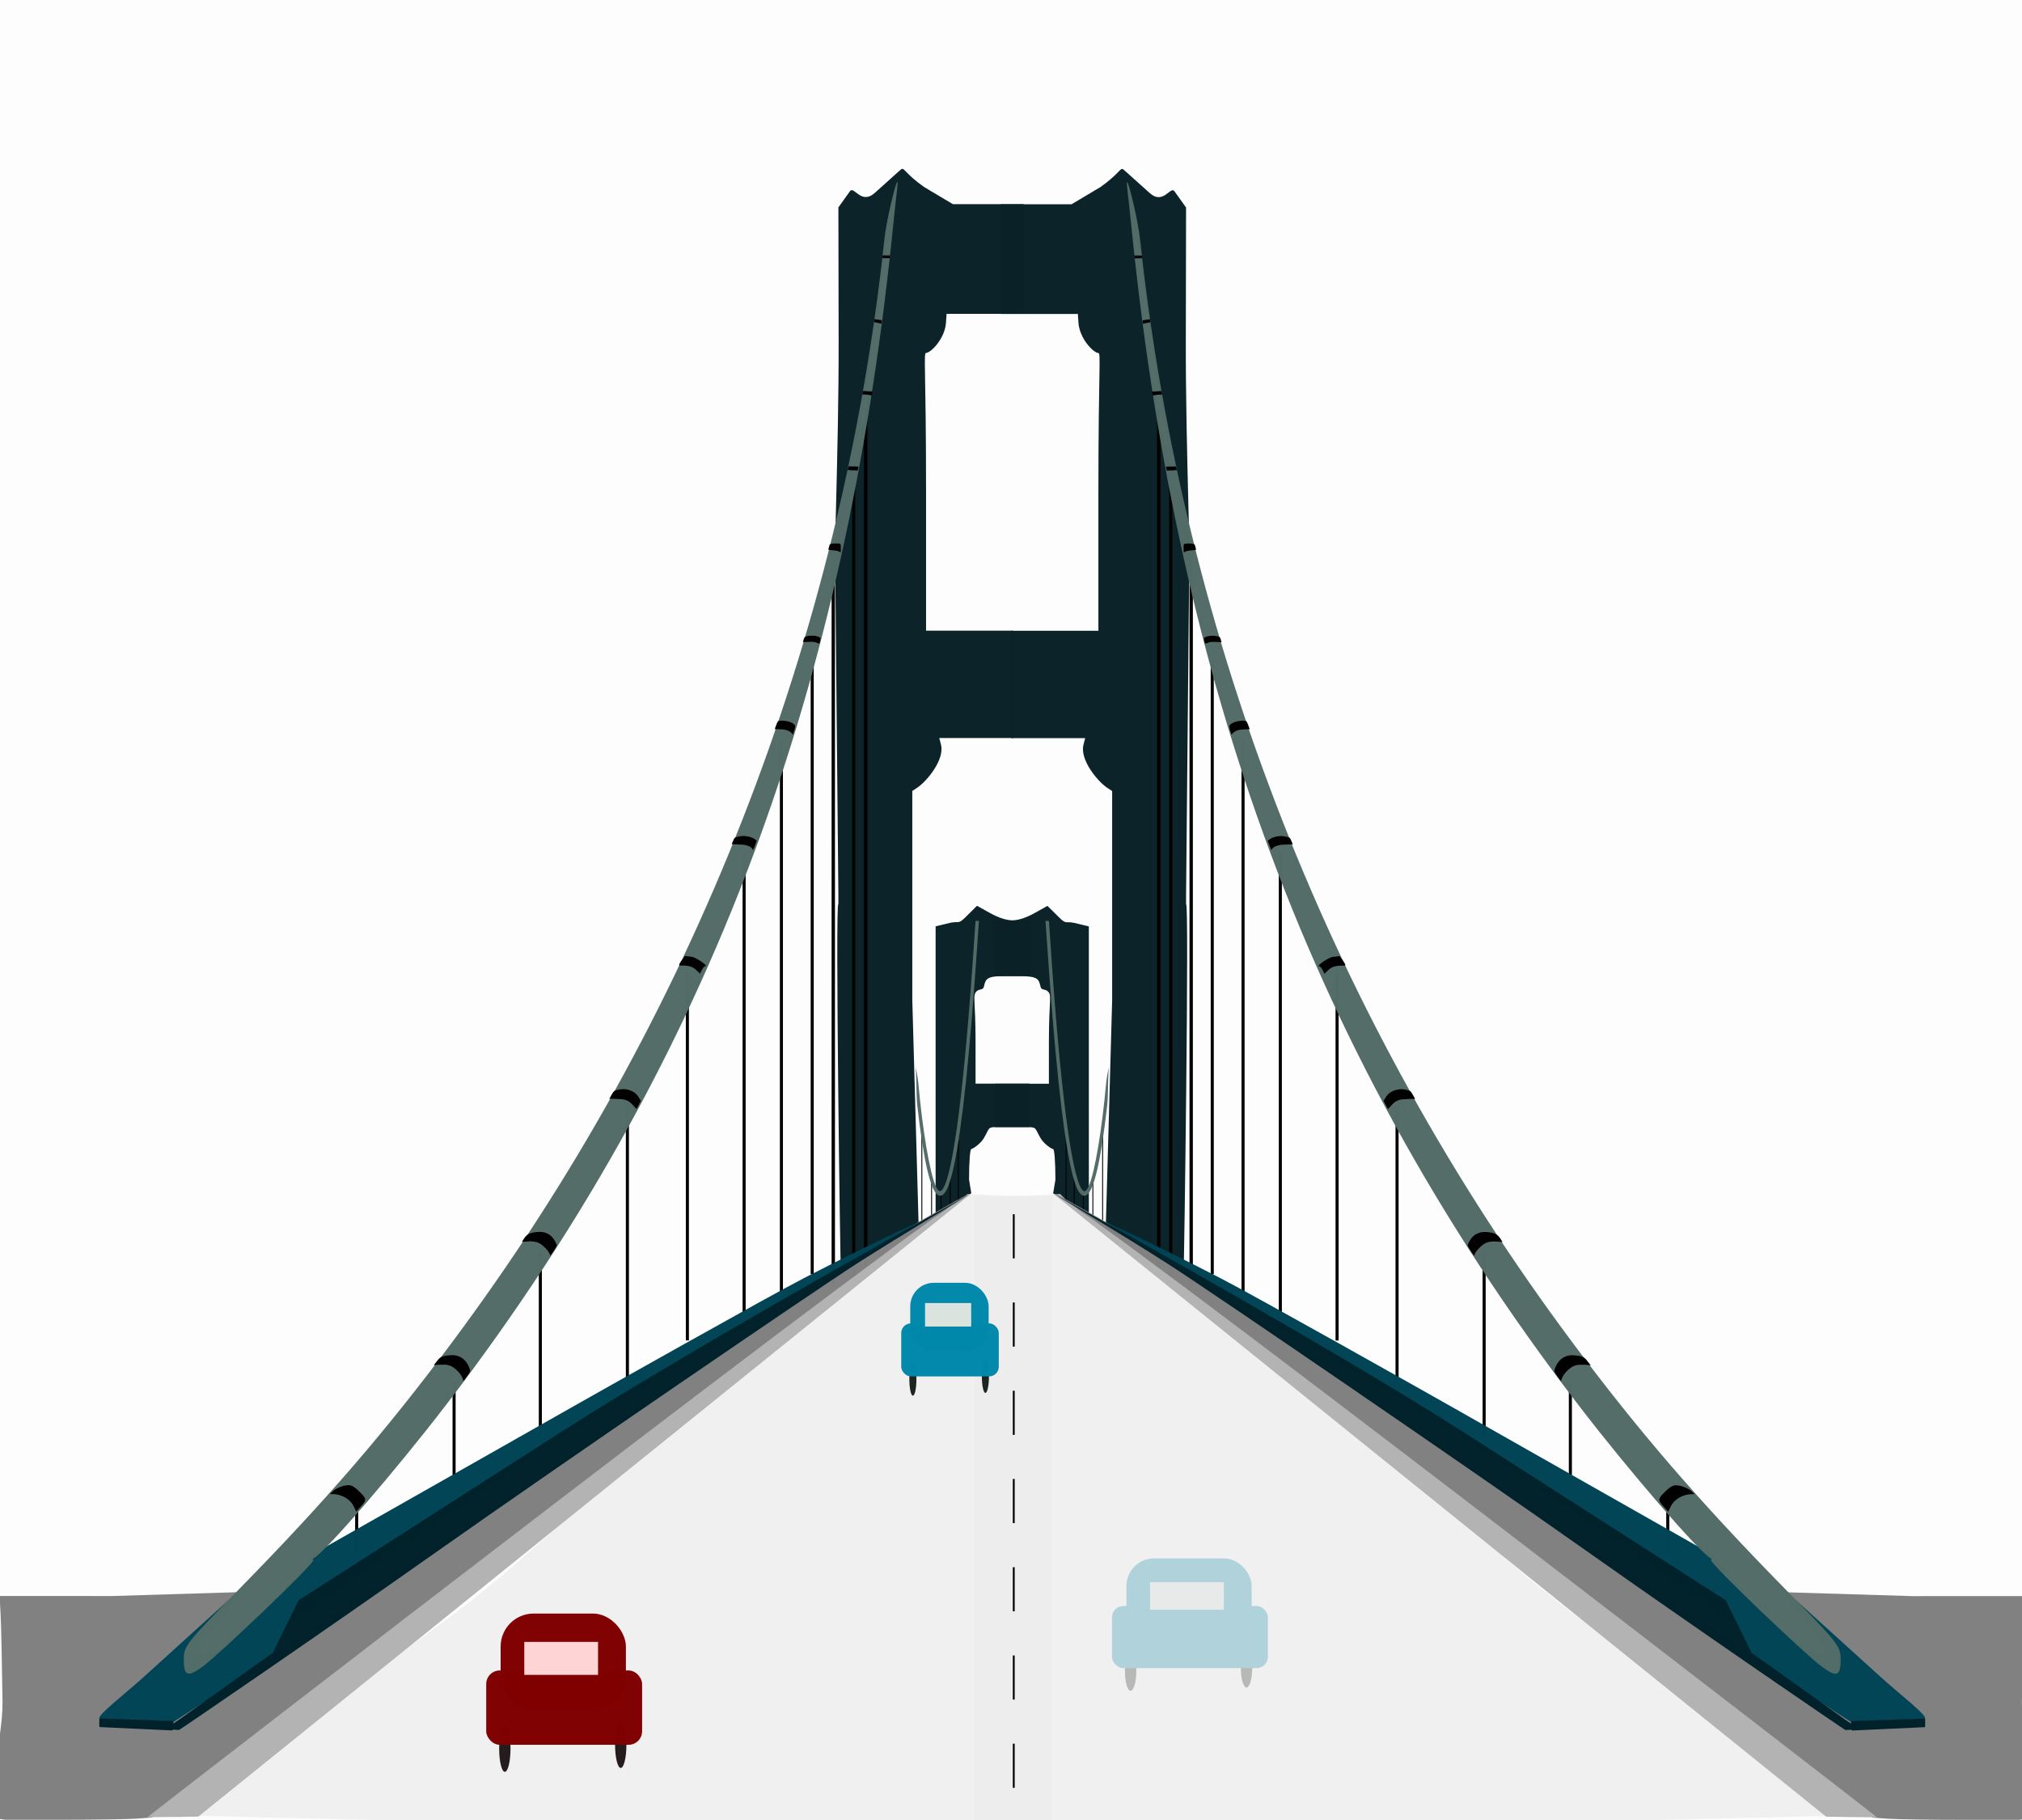 <?xml version="1.0" encoding="UTF-8" standalone="no"?>
<svg
   xmlns:dc="http://purl.org/dc/elements/1.1/"
   xmlns:cc="http://creativecommons.org/ns#"
   xmlns:rdf="http://www.w3.org/1999/02/22-rdf-syntax-ns#"
   xmlns:svg="http://www.w3.org/2000/svg"
   xmlns="http://www.w3.org/2000/svg"
   xmlns:sodipodi="http://sodipodi.sourceforge.net/DTD/sodipodi-0.dtd"
   xmlns:inkscape="http://www.inkscape.org/namespaces/inkscape"
   width="330mm"
   height="297mm"
   viewBox="0 0 330 297"
   version="1.1"
   id="svg5837"
   inkscape:version="1.0.1 (3bc2e813f5, 2020-09-07)"
   sodipodi:docname="tampakdepan.svg"
   inkscape:export-filename="D:\pitut\design jembatan\tampak depann.png"
   inkscape:export-xdpi="96"
   inkscape:export-ydpi="96">
  <rect x="0" y="0" width="330" height="297" fill="#333333" stroke="none"/>
  <defs
     id="defs5831" />
  <sodipodi:namedview
     id="base"
     pagecolor="#ffffff"
     bordercolor="#666666"
     borderopacity="1.0"
     inkscape:pageopacity="0.0"
     inkscape:pageshadow="2"
     inkscape:zoom="0.35355339"
     inkscape:cx="827.9408"
     inkscape:cy="662.24335"
     inkscape:document-units="mm"
     inkscape:current-layer="layer32"
     inkscape:document-rotation="0"
     showgrid="false"
     inkscape:showpageshadow="false"
     units="mm"
     inkscape:window-width="1366"
     inkscape:window-height="705"
     inkscape:window-x="-8"
     inkscape:window-y="-8"
     inkscape:window-maximized="1" />
  <g
     inkscape:groupmode="layer"
     id="layer32"
     inkscape:label="background">
    <rect
       style="fill:#ffffff;fill-opacity:0.992;stroke:#ffffff;stroke-width:0;stroke-miterlimit:4;stroke-dasharray:none;stroke-dashoffset:0"
       id="rect8297"
       width="372.681"
       height="327.779"
       x="-20.954"
       y="-15.715"
       ry="1.852" />
  </g>
  <g
     inkscape:groupmode="layer"
     id="layer23"
     inkscape:label="warna tiang"
     style="display:inline">
    <path
       style="fill:#0b2228;fill-opacity:0.992;stroke:#ffffff;stroke-width:0;stroke-miterlimit:4;stroke-dasharray:none"
       d="m 136.828,145.981 -0.529,-54.878 3.074,-14.91 0.363,-1.762 c 2.853,-13.842 4.073,-19.014 5.281,-32.351 0.326,-3.601 0.693,-7.277 0.817,-8.168 0.222,-1.606 -0.321,12.262 -0.321,12.262 0,0 -0.004,-14.492 -1.524,-1.662 -0.972,8.205 -6.665,45.134 -7.628,49.043 -0.447,1.814 0.544,-19.925 0.51,-37.82 l -0.041,-21.887 1.89,-2.646 c 0.661,-0.925 1.799,2.26 4.022,0.302 1.464,-1.289 3.992,-3.612 4.325,-3.869 0.514,-0.396 0.537,0.609 3.737,2.873 l 4.72,2.811 h 5.246 6.304 v 8.948 8.948 h -6.293 -6.293 l -0.096,1.435 c -0.175,2.611 -2.486,4.926 -3.216,4.926 -0.5,0 -0.038,2.198 -0.038,22.67 v 22.67 h 6.58 7.639 v 8.761 8.761 h -6.296 -5.767 l 0.276,1.061 c 0.635,2.442 -2.275,5.972 -3.852,7.026 l -0.825,0.551 -1e-5,34.103 1.058,37.675 -6.916,2.715 c 0,0 -5.702,3.895 -5.798,3.895 -0.096,0 -0.938,-60.953 -0.409,-59.894 z"
       id="path6661"
       sodipodi:nodetypes="sccssscssscsssscccccccssscccccccssccccscs" />
    <path
       style="fill:#0b2228;fill-opacity:0.992;stroke:#ffffff;stroke-width:0;stroke-miterlimit:4;stroke-dasharray:none"
       d="M 152.698,175.982 V 151.161 l 2.334,-0.562 c 1.36,-0.328 1.308,0.294 2.444,-0.831 l 1.975,-1.956 2.148,1.195 c 1.422,0.791 2.725,1.194 3.857,1.194 l 2.861,-8.5e-4 -0.139,4.538 -0.139,4.538 h -4.164 c -2.966,0 -3.017,0.58 -3.293,1.713 -0.154,0.633 -0.664,0.342 -1.134,0.726 -0.788,0.645 -0.233,1.277 -0.233,8.19 v 6.928 h 2.455 6.345 v 3.543 3.543 H 162.88 c -1.767,0 -1.305,0.098 -2.297,1.789 -0.577,0.984 -1.841,1.789 -2.05,1.789 -0.208,0 -0.379,1.942 -0.379,5.003 l 0.367,2.23 -2.114,1.137 c -0.786,0.003 -2.572,2.419 -3.095,2.542 l -0.615,0.145 z"
       id="path6663"
       sodipodi:nodetypes="ccsscsscccsssscccccssssccscc" />
  </g>
  <g
     inkscape:label="Layer 1"
     inkscape:groupmode="layer"
     id="layer1"
     style="display:none;opacity:0.748">
    <path
       style="fill:none;stroke:#000000;stroke-width:0.265px;stroke-linecap:butt;stroke-linejoin:miter;stroke-opacity:1"
       d="M 147.637,196.521 48.293,253.684"
       id="path6427" />
    <path
       style="fill:none;stroke:#000000;stroke-width:0.265px;stroke-linecap:butt;stroke-linejoin:miter;stroke-opacity:1"
       d="M 13.404,280.787 27.202,267.679"
       id="path6429" />
    <path
       style="fill:none;stroke:#000000;stroke-width:0.265px;stroke-linecap:butt;stroke-linejoin:miter;stroke-opacity:1"
       d="M 142.248,32.678 C 140.316,29.78 141.623,159.867 27.202,267.679"
       id="path6433"
       sodipodi:nodetypes="cc" />
    <path
       style="opacity:0.748;fill:none;stroke:#000000;stroke-width:0.265px;stroke-linecap:butt;stroke-linejoin:miter;stroke-opacity:1"
       d="m 143.706,32.748 c -1.932,-2.898 1.208,131.12 -107.638,234.472 0,0 -11.823,14.061 -8.866,0.46"
       id="path6433-3"
       sodipodi:nodetypes="cc" />
    <path
       style="fill:none;stroke:#000000;stroke-width:0.27px;stroke-linecap:butt;stroke-linejoin:miter;stroke-opacity:1"
       d="m 143.706,32.748 -1.657,-0.064"
       id="path6460" />
    <path
       style="fill:#cccccc;fill-opacity:0.992;stroke:#ffffff;stroke-width:1.069"
       d="m 346.419,1122.391 c -125.618,-2.157 -228.572,-3.978 -228.789,-4.045 -0.216,-0.068 5.193,-4.372 12.021,-9.564 18.782,-14.285 94.89,-75.631 192.539,-155.196 110.644,-90.153 262.565,-211.36 267.063,-213.07 1.883,-0.716 6.245,-1.301 9.695,-1.301 h 6.272 v 193.747 193.747 l -15.203,-0.197 c -8.362,-0.108 -117.981,-1.962 -243.598,-4.12 z"
       id="path6627"
       transform="scale(0.265)" />
    <path
       style="fill:#ececec;fill-opacity:0.992;stroke:#ffffff;stroke-width:0;stroke-miterlimit:4;stroke-dasharray:none"
       d="m 535.924,1124.345 c -7.389,-0.199 -93.803,2.327 -195.697,0.724 -101.894,-1.603 -292.288,-6.533 -284.111,-6.762 l 66.151,-1.848 -13.05,3.053 c -60.254,14.095 100.528,-81.751 190.605,-154.78 113.094,-91.69 249.054,-199.799 275.073,-219.55 13.812,-10.485 16.809,-4.555 22.567,-4.555 h 6.345 v 192.333 192.333 l -27.224,-0.293 c -14.973,-0.162 -33.269,-0.456 -40.659,-0.655 z"
       id="path6629"
       transform="scale(0.265)"
       sodipodi:nodetypes="ssscsssscccss" />
  </g>
  <g
     inkscape:groupmode="layer"
     id="layer28"
     inkscape:label="warna jalan 1">
    <path
       style="display:inline;opacity:0.748;fill:#ececec;fill-opacity:0.992;stroke:#ffffff;stroke-width:0;stroke-miterlimit:4;stroke-dasharray:none"
       d="m 149.829,297.471 c -2.046,-0.053 -25.972,0.62 -54.184,0.193 -28.212,-0.427 -80.927,-1.741 -78.663,-1.802 l 18.315,-0.492 -3.613,0.814 c -16.683,3.757 29.102,-20.264 52.774,-41.252 30.939,-27.431 67.295,-53.643 73.448,-60.104 0,0 7.367,0.376 8.961,0.376 h 4.932 v 51.26 51.26 l -10.713,-0.078 c -4.146,-0.03 -9.211,-0.122 -11.257,-0.175 z"
       id="path6629-9"
       sodipodi:nodetypes="ssscsssscccsss" />
    <path
       style="fill:none;stroke:#000000;stroke-width:0.5;stroke-linecap:butt;stroke-linejoin:miter;stroke-opacity:1;stroke-miterlimit:4;stroke-dasharray:none"
       d="m 88.185,204.334 v 30"
       id="path7416" />
    <path
       style="fill:none;stroke:#000000;stroke-width:0.5;stroke-linecap:butt;stroke-linejoin:miter;stroke-opacity:1;stroke-miterlimit:4;stroke-dasharray:none"
       d="m 74.109,225.681 v 15"
       id="path7416-6" />
    <path
       style="fill:none;stroke:#000000;stroke-width:0.5;stroke-linecap:butt;stroke-linejoin:miter;stroke-opacity:1;stroke-miterlimit:4;stroke-dasharray:none"
       d="m 58.212,243.423 v 10"
       id="path7416-6-4" />
    <path
       style="fill:none;stroke:#000000;stroke-width:0.5;stroke-linecap:butt;stroke-linejoin:miter;stroke-miterlimit:4;stroke-dasharray:none;stroke-opacity:1"
       d="m 102.394,180.527 v 45"
       id="path7416-2" />
    <path
       style="fill:none;stroke:#000000;stroke-width:0.5;stroke-linecap:butt;stroke-linejoin:miter;stroke-miterlimit:4;stroke-dasharray:none;stroke-opacity:1"
       d="m 112.183,158.739 v 60"
       id="path7416-2-9" />
    <path
       style="fill:none;stroke:#000000;stroke-width:0.5;stroke-linecap:butt;stroke-linejoin:miter;stroke-miterlimit:4;stroke-dasharray:none;stroke-opacity:1"
       d="m 121.444,139.069 v 75"
       id="path7416-2-9-5" />
    <path
       style="fill:none;stroke:#000000;stroke-width:0.5;stroke-linecap:butt;stroke-linejoin:miter;stroke-miterlimit:4;stroke-dasharray:none;stroke-opacity:1"
       d="m 127.529,120.985 v 90"
       id="path7416-2-9-5-1" />
    <path
       style="fill:none;stroke:#000000;stroke-width:0.5;stroke-linecap:butt;stroke-linejoin:miter;stroke-miterlimit:4;stroke-dasharray:none;stroke-opacity:1"
       d="m 132.556,107.929 v 100"
       id="path7416-2-9-5-1-8" />
    <path
       style="fill:none;stroke:#000000;stroke-width:0.548;stroke-linecap:butt;stroke-linejoin:miter;stroke-miterlimit:4;stroke-dasharray:none;stroke-opacity:1"
       d="M 135.996,89.965 V 209.965"
       id="path7416-2-9-5-1-8-2" />
    <path
       style="fill:none;stroke:#000000;stroke-width:0.5;stroke-linecap:butt;stroke-linejoin:miter;stroke-miterlimit:4;stroke-dasharray:none;stroke-opacity:1"
       d="M 139.331,78.914 V 208.914"
       id="path7416-2-9-5-1-8-2-2" />
    <path
       style="fill:none;stroke:#000000;stroke-width:0.5;stroke-linecap:butt;stroke-linejoin:miter;stroke-miterlimit:4;stroke-dasharray:none;stroke-opacity:1"
       d="M 141.288,66.498 V 206.498"
       id="path7416-2-9-5-1-8-2-2-2" />
    <path
       style="fill:none;stroke:#000000;stroke-width:0.5;stroke-linecap:butt;stroke-linejoin:miter;stroke-miterlimit:4;stroke-dasharray:none;stroke-opacity:1"
       d="M 141.287,67.848 V 207.848"
       id="path7416-2-9-5-1-8-2-2-2-5" />
    <path
       style="fill:none;stroke:#000000;stroke-width:0.15;stroke-linecap:butt;stroke-linejoin:miter;stroke-miterlimit:4;stroke-dasharray:none;stroke-opacity:1"
       d="m 152.04,192.409 v 6"
       id="path7416-6-3" />
    <path
       style="fill:none;stroke:#000000;stroke-width:0.15;stroke-linecap:butt;stroke-linejoin:miter;stroke-miterlimit:4;stroke-dasharray:none;stroke-opacity:1"
       d="m 150.449,185.123 v 14"
       id="path7416-6-3-2" />
    <path
       style="fill:none;stroke:#000000;stroke-width:0.141;stroke-linecap:butt;stroke-linejoin:miter;stroke-miterlimit:4;stroke-dasharray:none;stroke-opacity:1"
       d="m 153.591,194.545 v 3"
       id="path7416-6-3-7" />
    <path
       style="fill:none;stroke:#000000;stroke-width:0.15;stroke-linecap:butt;stroke-linejoin:miter;stroke-miterlimit:4;stroke-dasharray:none;stroke-opacity:1"
       d="m 155.079,190.741 v 6"
       id="path7416-6-3-5" />
    <path
       style="fill:none;stroke:#000000;stroke-width:0.15;stroke-linecap:butt;stroke-linejoin:miter;stroke-miterlimit:4;stroke-dasharray:none;stroke-opacity:1"
       d="m 156.408,185.866 v 10"
       id="path7416-6-3-5-9" />
    <ellipse
       style="fill:#241c1c;fill-opacity:0.992;stroke:#ffffff;stroke-width:0;stroke-miterlimit:4;stroke-dasharray:none;stroke-dashoffset:0"
       id="path8122-9-5"
       cx="101.308"
       cy="284.709"
       rx="0.926"
       ry="3.797" />
    <rect
       style="fill:#800000;fill-opacity:0.992;stroke:#ffffff;stroke-width:0;stroke-miterlimit:4;stroke-dasharray:none;stroke-dashoffset:0"
       id="rect8103-5-4"
       width="20.444"
       height="15.721"
       x="81.707"
       y="263.311"
       ry="5.38" />
    <ellipse
       style="fill:#241c1c;fill-opacity:0.992;stroke:#ffffff;stroke-width:0;stroke-miterlimit:4;stroke-dasharray:none;stroke-dashoffset:0"
       id="path8122-2"
       cx="82.391"
       cy="285.342"
       rx="0.926"
       ry="3.797" />
    <rect
       style="fill:#800000;fill-opacity:0.992;stroke:#ffffff;stroke-width:0;stroke-miterlimit:4;stroke-dasharray:none;stroke-dashoffset:0"
       id="rect8103-7-9"
       width="25.444"
       height="12.133"
       x="79.353"
       y="272.595"
       ry="2.215" />
    <rect
       style="fill:#ffd5d5;fill-opacity:0.992;stroke:#ffffff;stroke-width:0;stroke-miterlimit:4;stroke-dasharray:none;stroke-dashoffset:0"
       id="rect8154-3"
       width="12.039"
       height="5.38"
       x="85.566"
       y="267.937" />
  </g>
  <g
     inkscape:groupmode="layer"
     id="layer27"
     inkscape:label="warna jalan"
     style="display:inline">
    <path
       style="display:inline;fill:#808080;fill-opacity:0.992;stroke:#ffffff;stroke-width:0;stroke-miterlimit:4;stroke-dasharray:none"
       d="m -0.766,296.728 c -2.166,-0.3 1.261,-12.794 1.179,-19.004 -0.082,-6.209 -0.223,-12.638 -0.313,-14.286 l -0.164,-2.997 18.359,0.01 21.335,-0.652 -6.826,5.933 c -2.212,1.922 -6.968,6.103 -10.778,9.706 -6.208,5.869 -5.344,5.587 -5.365,6.398 0,0 2.754,-2.666 3.594,-2.662 0.498,0.003 -0.981,1.581 1.968,1.73 l 6.097,-0.062 24.141,-16.079 c 77.938,-51.909 84.235,-58.2 85.9,-58.827 1.323,-0.498 19.604,-11.299 19.808,-11.095 0.062,0.062 -3.604,2.291 -5.159,3.545 -3.06,2.467 -26.846,19.86 -51.825,39.02 -20.444,15.682 -64.844,50.032 -72.854,56.363 l -3.582,2.831 -2.524,0.179 c -1.388,0.099 -6.755,0.179 -11.925,0.179 H 0.9 Z"
       id="path6553-7"
       sodipodi:nodetypes="ssscccssscccsssssscsscs" />
    <path
       style="display:inline;fill:#b3b3b3;stroke:#000000;stroke-width:0;stroke-linecap:butt;stroke-linejoin:miter;stroke-miterlimit:4;stroke-dasharray:none;stroke-opacity:1"
       d="m 32.365,296.445 -8.312,0.105 C 24.496,296.107 156.083,194.357 158.435,194.827"
       id="path6421-8"
       sodipodi:nodetypes="ccc" />
    <ellipse
       style="fill:#1c241f;fill-opacity:0.992;stroke:#ffffff;stroke-width:0;stroke-miterlimit:4;stroke-dasharray:none;stroke-dashoffset:0"
       id="path8122-9-8"
       cx="203.438"
       cy="272.206"
       rx="0.926"
       ry="3.175" />
    <rect
       style="fill:#0088aa;fill-opacity:0.992;stroke:#ffffff;stroke-width:0;stroke-miterlimit:4;stroke-dasharray:none;stroke-dashoffset:0"
       id="rect8103-5-2"
       width="20.444"
       height="13.144"
       x="183.836"
       y="254.315"
       ry="4.498" />
    <ellipse
       style="fill:#1c241f;fill-opacity:0.992;stroke:#ffffff;stroke-width:0;stroke-miterlimit:4;stroke-dasharray:none;stroke-dashoffset:0"
       id="path8122-3"
       cx="184.52"
       cy="272.735"
       rx="0.926"
       ry="3.175" />
    <rect
       style="fill:#0088aa;fill-opacity:0.992;stroke:#ffffff;stroke-width:0;stroke-miterlimit:4;stroke-dasharray:none;stroke-dashoffset:0"
       id="rect8103-7-7"
       width="25.444"
       height="10.144"
       x="181.482"
       y="262.077"
       ry="1.852" />
    <rect
       style="fill:#dbe3de;fill-opacity:0.992;stroke:#ffffff;stroke-width:0;stroke-miterlimit:4;stroke-dasharray:none;stroke-dashoffset:0"
       id="rect8154-4"
       width="12.039"
       height="4.498"
       x="187.695"
       y="258.183" />
  </g>
  <g
     inkscape:groupmode="layer"
     id="layer18"
     inkscape:label="Layer 2"
     style="display:none">
    <path
       style="fill:none;stroke:#000000;stroke-width:0.265px;stroke-linecap:butt;stroke-linejoin:miter;stroke-opacity:1"
       d="m 37.15,296.936 -4.396,0.002 -4.198,0.002 C 30.491,297.77 160.505,189.014 156.01,195.697"
       id="path6419"
       sodipodi:nodetypes="cccc" />
    <path
       style="fill:#b3b3b3;stroke:#000000;stroke-width:0.265px;stroke-linecap:butt;stroke-linejoin:miter;stroke-opacity:1"
       d="m 28.556,296.94 -5.837,-0.34 C 23.162,296.157 155.388,193.248 156.01,195.168"
       id="path6421"
       sodipodi:nodetypes="ccc" />
    <path
       style="fill:none;stroke:#000000;stroke-width:0.265px;stroke-linecap:butt;stroke-linejoin:miter;stroke-opacity:1"
       d="m 156.01,195.168 c 0,0 -6.302,0.269 -8.964,1.846 -2.661,1.577 -121.458,85.521 -121.458,85.521 l -12.185,-0.529 1e-6,-1.219 12.454,0.431 -0.135,1.245"
       id="path6423"
       sodipodi:nodetypes="cscc" />
    <path
       style="fill:none;stroke:#000000;stroke-width:0.265px;stroke-linecap:butt;stroke-linejoin:miter;stroke-opacity:1"
       d="m 25.858,281.218 15.93,-11.37 4.041,-8.377 101.809,-64.949"
       id="path6425" />
    <path
       style="fill:#b3b3b3;fill-opacity:0.992;stroke:#ffffff;stroke-width:0.796"
       d=""
       id="path6537"
       transform="scale(0.265)" />
    <path
       style="fill:none;stroke:#000000;stroke-width:0.265px;stroke-linecap:butt;stroke-linejoin:miter;stroke-opacity:1"
       d="m 22.719,296.6 -24.113,0.279 -0.702,-37.084"
       id="path6539" />
    <path
       style="fill:#808080;fill-opacity:0.992;stroke:#ffffff;stroke-width:0.796"
       d="m -4.427,1105.661 c -0.352,-8.257 -0.892,-34.215 -1.201,-57.684 -0.309,-23.468 -0.841,-47.767 -1.183,-53.996 l -0.622,-11.326 69.388,0.036 75.388,-1.964 -20.55,21.924 c -7.575,8.081 -26.334,21.065 -40.737,34.683 -23.464,22.184 -26.197,23.115 -26.277,26.183 -0.083,3.176 0.159,3.425 3.335,3.438 1.883,0.01 12.544,0.475 23.69,1.038 l 20.266,1.024 93.521,-66.028 c 314.118,-221.775 364.678,-257.144 370.974,-259.512 5.001,-1.881 19.974,-4.759 20.746,-3.987 0.234,0.234 -4.643,3.956 -10.838,8.272 -22.822,15.9 -101.819,75.414 -196.227,147.83 -77.269,59.271 -245.081,189.098 -275.353,213.026 l -13.538,10.701 -9.539,0.677 c -5.247,0.372 -25.529,0.677 -45.072,0.677 H -3.788 Z"
       id="path6553"
       transform="scale(0.265)"
       sodipodi:nodetypes="ssscccssscccsssssscsscs" />
  </g>
  <g
     inkscape:groupmode="layer"
     id="layer21"
     inkscape:label="Layer 5"
     style="display:inline">
    <path
       style="fill:#004455;fill-opacity:0.992;stroke:#ffffff;stroke-width:0;stroke-miterlimit:4;stroke-dasharray:none"
       d="m 20.505,280.675 -3.886,-0.151 -0.305,-0.07 c -0.916,-0.209 4.556,-4.401 7.366,-6.997 l 17.791,-16.122 -10.69,13.45 c -1.212,1.524 -0.51,-2.574 0.098,-2.082 1.612,1.305 1.721,4.061 13.427,-7.125 l 6.633,-7.894 42.199,-23.933 c 4.377,-2.483 32.327,-18.225 38.013,-21.15 11.604,-5.969 18.838,-9.251 18.897,-9.193 0.073,0.073 -37.621,22.243 -60.958,36.64 l -42.298,29.364 v 0 l -2.103,4.24 -8.411,6.174 -7.882,5.116 -2.002,-0.058 c -1.101,-0.032 -3.751,-0.126 -5.889,-0.209 z"
       id="path6525"
       sodipodi:nodetypes="scsscssscsssscccccsss" />
    <path
       style="fill:#00222b;fill-opacity:0.992;stroke:#ffffff;stroke-width:0;stroke-miterlimit:4;stroke-dasharray:none"
       d="m 27.061,282.093 c 0.072,-0.115 -0.239,0.169 2.083,-1.409 L 44.553,269.68 l 1.827,-3.74 2.356,-4.798 42.538,-27.275 c 22.917,-14.694 67.249,-39.137 67.249,-39.137 0,0 -11.855,7.09 -18.639,11.446 -7.462,4.792 -48.987,33.2 -68.178,46.742 -19.191,13.542 -42.381,29.384 -42.479,29.384 -0.038,0 -0.386,-0.014 -0.792,-0.038 -0.636,-0.038 -1.416,-0.1 -1.372,-0.171 z"
       id="path6529"
       sodipodi:nodetypes="sscccscsssss" />
    <path
       style="fill:#002b22;fill-opacity:0.992;stroke:#ffffff;stroke-width:0.199"
       d=""
       id="path6533"
       transform="scale(0.265)" />
    <path
       style="fill:#00222b;fill-opacity:0.992;stroke:#ffffff;stroke-width:0;stroke-miterlimit:4;stroke-dasharray:none"
       d="m 22.093,282.105 c -3.181,-0.145 -5.808,-0.266 -5.837,-0.269 -0.029,-0.003 -0.052,-0.201 -0.052,-0.441 l -4.3e-5,-0.965 6.058,0.206 6.058,0.206 -0.034,0.881 c -0.024,0.605 -0.083,0.666 -0.253,0.656 -0.086,-0.005 -2.758,-0.128 -5.94,-0.273 z"
       id="path6535"
       sodipodi:nodetypes="ssscccsss" />
  </g>
  <g
     inkscape:groupmode="layer"
     id="layer19"
     inkscape:label="Layer 3"
     style="display:inline">
    <path
       style="fill:#536c67;fill-opacity:0.992;stroke:#ffffff;stroke-width:0;stroke-miterlimit:4;stroke-dasharray:none"
       d="m 30,270.842 c 0,-2.252 0.278,-2.607 9.071,-11.569 14.135,-14.406 23.806,-25.614 34.681,-40.187 39.202,-52.538 63.605,-114.758 70.571,-179.939 0.369,-3.45 1.898,-9.447 2.104,-9.447 0.206,0 -0.071,1.278 -0.616,6.721 -7.031,70.236 -26.652,132.44 -73.155,193.027 -8.085,10.534 -19.388,23.614 -21.383,24.792 -0.869,0.514 -0.116,-0.058 -0.116,0.331 0,0.764 -15.254,15.28 -18.018,17.34 -2.487,1.853 -3.139,1.631 -3.139,-1.069 z"
       id="path6518"
       sodipodi:nodetypes="sssssssssss" />
  </g>
  <g
     inkscape:groupmode="layer"
     id="layer26"
     inkscape:label="warna kabel"
     style="display:inline">
    <path
       style="fill:#000000;fill-opacity:0.992;stroke:#ffffff;stroke-width:0;stroke-miterlimit:4;stroke-dasharray:none"
       d="m 144.01,42.139 0.033,-0.46 1.215,-0.003 z"
       id="path7182"
       sodipodi:nodetypes="cccc" />
    <path
       style="fill:#000000;fill-opacity:0.992;stroke:#ffffff;stroke-width:0.267"
       d=""
       id="path7184"
       transform="scale(0.265)" />
    <path
       style="fill:#000000;fill-opacity:0.992;stroke:#ffffff;stroke-width:0;stroke-miterlimit:4;stroke-dasharray:none"
       d="m 143.648,52.761 -1.012,-0.195 0.053,-0.294 0.016,-0.191 0.703,0.096 0.5,0.081 c 0,0 -0.014,0.499 -0.043,0.553 -0.028,0.052 -0.216,-0.049 -0.216,-0.049 z"
       id="path7186"
       sodipodi:nodetypes="ccccccsc" />
    <path
       style="fill:#000000;fill-opacity:0.992;stroke:#ffffff;stroke-width:0;stroke-miterlimit:4;stroke-dasharray:none"
       d="m 142.264,64.54 c 0,0 -0.524,-0.129 -0.952,-0.15 -0.487,-0.024 -0.586,-0.012 -0.578,-0.069 l 0.032,-0.213 0.105,-0.31 1.545,0.096 -0.121,0.43 -0.032,0.216 c 0,-5e-6 0,-5e-6 0,-5e-6 z"
       id="path7188"
       sodipodi:nodetypes="sssccccccs" />
    <path
       style="fill:#000000;fill-opacity:0.992;stroke:#ffffff;stroke-width:0;stroke-miterlimit:4;stroke-dasharray:none"
       d="m 139.083,76.757 -0.8,-0.068 -0.01,0.017 0.059,0.011 0.16,-0.613 c 0.801,0.029 1.148,-0.003 1.636,0.053 l -0.153,0.63 -0.438,-0.037 z"
       id="path7190"
       sodipodi:nodetypes="ccsccccccc" />
    <path
       style="fill:#000000;fill-opacity:0.992;stroke:#ffffff;stroke-width:0.013"
       d="m 137.139,90.165 c -0.018,-0.01 -0.066,-0.047 -0.106,-0.082 -0.13,-0.113 -0.496,-0.198 -1.093,-0.253 -0.396,-0.036 -0.601,-0.068 -0.687,-0.107 -0.04,-0.018 -0.073,-0.036 -0.073,-0.041 0,-0.031 0.19,-0.737 0.207,-0.77 0.057,-0.111 0.175,-0.168 0.449,-0.218 0.168,-0.031 0.256,-0.036 0.618,-0.036 0.385,-2.65e-4 0.433,0.003 0.553,0.036 0.243,0.067 0.247,0.078 0.254,0.662 0.006,0.466 -0.01,0.694 -0.056,0.783 -0.013,0.026 -0.026,0.047 -0.028,0.046 -0.002,-2.65e-4 -0.019,-0.009 -0.037,-0.019 z"
       id="path7192" />
    <path
       style="fill:#000000;fill-opacity:0.992;stroke:#ffffff;stroke-width:0.013"
       d="m 133.597,105.04 c -0.029,-0.007 -0.133,-0.05 -0.232,-0.097 -0.373,-0.176 -0.667,-0.205 -1.651,-0.163 -0.362,0.015 -0.661,0.025 -0.665,0.022 -0.014,-0.014 0.096,-0.464 0.143,-0.58 0.083,-0.207 0.152,-0.298 0.271,-0.354 0.424,-0.202 1.475,-0.222 1.987,-0.039 0.204,0.073 0.382,0.166 0.436,0.228 0.068,0.077 0.068,0.143 10e-4,0.482 -0.087,0.446 -0.141,0.538 -0.291,0.502 z"
       id="path7194" />
    <path
       style="fill:#000000;fill-opacity:0.992;stroke:#ffffff;stroke-width:0.013"
       d="m 129.263,119.74 c -0.252,-0.272 -0.468,-0.415 -0.803,-0.531 -0.356,-0.123 -0.61,-0.157 -1.325,-0.175 -0.515,-0.013 -0.662,-0.027 -0.686,-0.066 -0.005,-0.008 0.021,-0.095 0.059,-0.194 0.037,-0.098 0.109,-0.294 0.159,-0.435 0.108,-0.304 0.2,-0.507 0.27,-0.595 0.08,-0.101 0.2,-0.15 0.393,-0.163 0.204,-0.013 0.613,0.005 0.862,0.039 0.633,0.086 1.182,0.309 1.447,0.586 0.134,0.14 0.166,0.221 0.153,0.384 -0.016,0.203 -0.086,0.483 -0.225,0.897 -0.07,0.21 -0.132,0.392 -0.136,0.404 -0.005,0.014 -0.07,-0.045 -0.169,-0.152 z"
       id="path7196" />
    <path
       style="fill:#000000;fill-opacity:0.992;stroke:#ffffff;stroke-width:0.013"
       d="m 122.844,138.708 c -0.009,-0.011 -0.036,-0.064 -0.06,-0.117 -0.056,-0.127 -0.122,-0.208 -0.246,-0.301 -0.274,-0.206 -0.752,-0.358 -1.352,-0.431 -0.124,-0.015 -0.479,-0.031 -0.891,-0.04 -0.696,-0.015 -0.879,-0.026 -0.879,-0.051 0,-0.041 0.312,-0.782 0.375,-0.889 0.146,-0.249 0.287,-0.314 0.935,-0.425 0.306,-0.052 0.387,-0.06 0.616,-0.06 0.537,5.3e-4 1.117,0.13 1.571,0.351 0.117,0.057 0.232,0.133 0.391,0.26 l 0.225,0.179 -0.03,0.082 c -0.017,0.045 -0.098,0.268 -0.181,0.496 -0.192,0.525 -0.283,0.742 -0.364,0.868 -0.067,0.103 -0.082,0.114 -0.111,0.079 z"
       id="path7198" />
    <path
       style="fill:#000000;fill-opacity:0.992;stroke:#ffffff;stroke-width:0.013"
       d="m 103.702,180.831 c -0.077,-0.08 -0.226,-0.245 -0.332,-0.368 -0.602,-0.702 -1.075,-0.964 -1.932,-1.067 -0.158,-0.019 -0.47,-0.031 -1.075,-0.041 -0.468,-0.008 -0.868,-0.02 -0.889,-0.028 -0.036,-0.014 -0.033,-0.022 0.121,-0.303 0.426,-0.778 0.551,-0.949 0.776,-1.062 0.162,-0.081 0.502,-0.172 0.818,-0.22 1.155,-0.173 2.309,0.251 2.926,1.074 0.109,0.146 0.501,0.793 0.502,0.829 5.3e-4,0.022 -0.407,0.802 -0.522,0.997 -0.114,0.195 -0.212,0.333 -0.235,0.333 -0.011,0 -0.083,-0.065 -0.16,-0.145 z"
       id="path7200" />
    <path
       style="fill:#000000;fill-opacity:0.992;stroke:#ffffff;stroke-width:0.013"
       d="m 89.772,204.863 c -0.018,-0.039 -0.049,-0.123 -0.068,-0.188 -0.067,-0.225 -0.344,-0.607 -0.727,-1.002 -0.454,-0.468 -0.802,-0.719 -1.233,-0.89 -0.472,-0.187 -1.039,-0.226 -2.036,-0.142 -0.273,0.023 -0.505,0.042 -0.516,0.042 -0.018,8e-5 0.159,-0.319 0.3,-0.537 0.311,-0.484 0.651,-0.772 1.102,-0.931 0.456,-0.161 1.264,-0.254 1.776,-0.203 1.056,0.103 1.808,0.645 2.323,1.671 0.111,0.221 0.199,0.463 0.199,0.548 0,0.095 -0.249,0.528 -0.624,1.088 -0.191,0.284 -0.433,0.614 -0.452,0.614 -0.007,0 -0.027,-0.032 -0.045,-0.07 z"
       id="path7202" />
    <path
       style="fill:#000000;fill-opacity:0.992;stroke:#ffffff;stroke-width:0.013"
       d="m 75.533,225.12 c -0.052,-0.157 -0.123,-0.345 -0.158,-0.418 -0.142,-0.294 -0.416,-0.655 -0.761,-1 -0.563,-0.563 -1.031,-0.832 -1.644,-0.945 -0.145,-0.027 -0.276,-0.035 -0.622,-0.041 -0.386,-0.007 -0.506,-0.002 -1,0.041 -0.309,0.026 -0.564,0.046 -0.567,0.044 -0.011,-0.01 0.637,-0.843 0.751,-0.967 0.435,-0.467 0.829,-0.615 1.891,-0.706 0.384,-0.033 0.697,-0.017 1.025,0.052 0.984,0.208 1.725,0.888 2.156,1.978 0.203,0.514 0.194,0.625 -0.084,1.047 -0.229,0.347 -0.854,1.199 -0.881,1.199 -0.007,0 -0.056,-0.128 -0.107,-0.285 z"
       id="path7204" />
    <path
       style="fill:#000000;fill-opacity:0.992;stroke:#ffffff;stroke-width:0.013;stroke-miterlimit:4;stroke-dasharray:none"
       d="m 58.102,246.671 c -0.013,-0.025 -0.105,-0.22 -0.203,-0.434 -0.277,-0.602 -0.357,-0.741 -0.584,-1.017 -0.124,-0.15 -0.415,-0.427 -0.584,-0.556 -0.168,-0.128 -0.456,-0.302 -0.663,-0.402 -0.585,-0.283 -1.192,-0.42 -1.875,-0.425 -0.465,-0.003 -0.459,0.029 -0.069,-0.34 0.271,-0.256 0.368,-0.337 0.532,-0.44 0.853,-0.535 1.969,-0.83 2.583,-0.682 0.385,0.093 0.815,0.406 1.544,1.125 0.368,0.363 0.511,0.522 0.651,0.722 0.314,0.449 0.252,0.739 -0.293,1.382 -0.162,0.19 -0.997,1.111 -1.008,1.111 -0.004,0 -0.018,-0.021 -0.031,-0.045 z"
       id="path7206" />
    <path
       style="fill:#000000;fill-opacity:0.992;stroke:#ffffff;stroke-width:0;stroke-miterlimit:4;stroke-dasharray:none"
       d="m 113.594,158.264 c -0.569,-0.546 -1.313,-0.747 -2.585,-0.7 -0.493,0.018 0.248,-0.816 0.758,-1.547 0,0 0.243,-0.002 1.097,0.112 0.587,0.079 1.839,0.916 2.137,1.214 0.497,0.497 -0.019,0.076 -0.37,0.781 l -0.382,0.768 z"
       id="path7208"
       sodipodi:nodetypes="sssssscs" />
    <path
       style="fill:#000000;fill-opacity:0.992;stroke:#ffffff;stroke-width:0;stroke-miterlimit:4;stroke-dasharray:none"
       d="m 145.258,41.676 -0.033,0.46 -1.215,0.003 z"
       id="path7182-5"
       sodipodi:nodetypes="cccc" />
  </g>
  <g
     inkscape:groupmode="layer"
     id="layer24"
     inkscape:label="kabel"
     style="display:inline">
    <path
       style="fill:#536c67;fill-opacity:0.992;stroke:#ffffff;stroke-width:0.067"
       d=""
       id="path6751"
       transform="scale(0.265)" />
    <path
       style="fill:#536c67;fill-opacity:0.992;stroke:#ffffff;stroke-width:0;stroke-miterlimit:4;stroke-dasharray:none"
       d="m 153.065,195.009 c -1.232,-0.797 -2.332,-5.597 -3.377,-14.731 -0.113,-0.984 -0.135,-3.612 -0.135,-3.612 l -0.063,-1.782 -0.095,-0.19 v 0 l 0.095,0.19 -0.039,-0.66 c -0.011,-0.177 0.347,1.683 0.41,2.386 0.706,7.836 1.855,14.67 2.843,16.907 0.413,0.934 0.753,1.094 1.142,0.538 1.752,-2.506 3.596,-17.111 5.168,-40.925 0.083,-1.26 0.163,-2.418 0.178,-2.573 l 0.027,-0.282 h 0.28 0.28 l -0.026,0.244 c -0.014,0.134 -0.093,1.275 -0.176,2.536 -0.223,3.391 -0.725,10.172 -0.985,13.299 -1.242,14.94 -2.55,24.16 -3.881,27.35 -0.504,1.209 -1.085,1.669 -1.648,1.305 z"
       id="path7414"
       sodipodi:nodetypes="sscccccsssssscccssssss" />
  </g>
  <g
     inkscape:groupmode="layer"
     id="layer30"
     inkscape:label="kanan">
    <path
       style="display:inline;fill:#0b2228;fill-opacity:0.992;stroke:#ffffff;stroke-width:0;stroke-miterlimit:4;stroke-dasharray:none"
       d="m 193.573,145.997 0.529,-54.878 -3.074,-14.91 -0.363,-1.762 c -2.853,-13.842 -4.073,-19.014 -5.281,-32.351 -0.326,-3.601 -0.693,-7.277 -0.817,-8.168 -0.222,-1.606 0.321,12.262 0.321,12.262 0,0 0.004,-14.492 1.524,-1.662 0.972,8.205 6.665,45.133 7.628,49.043 0.447,1.814 -0.544,-19.925 -0.51,-37.82 l 0.041,-21.886 -1.89,-2.646 c -0.661,-0.925 -1.799,2.26 -4.022,0.302 -1.464,-1.289 -3.992,-3.612 -4.325,-3.869 -0.514,-0.396 -0.537,0.609 -3.737,2.873 l -4.72,2.811 h -5.246 -6.304 v 8.948 8.948 h 6.293 6.293 l 0.096,1.435 c 0.175,2.611 2.486,4.926 3.216,4.926 0.5,0 0.038,2.198 0.038,22.67 v 22.67 h -6.58 -7.639 v 8.761 8.761 h 6.296 5.767 l -0.276,1.061 c -0.635,2.442 2.275,5.972 3.852,7.026 l 0.825,0.551 1e-5,34.103 -1.058,37.675 6.916,2.715 c 0,0 5.702,3.895 5.798,3.895 0.096,0 0.938,-60.953 0.409,-59.894 z"
       id="path6661-0"
       sodipodi:nodetypes="sccssscssscsssscccccccssscccccccssccccscs" />
    <path
       style="display:inline;fill:#0b2228;fill-opacity:0.992;stroke:#ffffff;stroke-width:0;stroke-miterlimit:4;stroke-dasharray:none"
       d="m 177.703,175.997 v -24.82 l -2.334,-0.562 c -1.36,-0.328 -1.308,0.294 -2.444,-0.831 l -1.975,-1.956 -2.148,1.195 c -1.422,0.791 -2.725,1.194 -3.857,1.194 l -2.861,-7.9e-4 0.139,4.538 0.139,4.538 h 4.164 c 2.966,0 3.017,0.58 3.293,1.713 0.154,0.633 0.664,0.342 1.134,0.726 0.788,0.645 0.233,1.277 0.233,8.19 v 6.928 h -2.455 -6.345 v 3.543 3.543 h 5.136 c 1.767,0 1.305,0.098 2.297,1.789 0.577,0.984 1.841,1.789 2.05,1.789 0.208,0 0.379,1.942 0.379,5.003 l -0.367,2.23 2.114,1.137 c 0.786,0.003 2.572,2.419 3.095,2.542 l 0.615,0.145 z"
       id="path6663-3"
       sodipodi:nodetypes="ccsscsscccsssscccccssssccscc" />
    <path
       style="display:inline;opacity:0.748;fill:#ececec;fill-opacity:0.992;stroke:#ffffff;stroke-width:0;stroke-miterlimit:4;stroke-dasharray:none"
       d="m 181.101,297.487 c 2.046,-0.053 25.972,0.62 54.184,0.193 28.212,-0.427 80.927,-1.741 78.663,-1.802 l -18.316,-0.492 3.613,0.814 c 16.683,3.757 -29.102,-20.264 -52.774,-41.252 -30.939,-27.431 -67.295,-53.643 -73.448,-60.104 0,0 -7.367,0.376 -8.961,0.376 h -4.932 v 51.26 51.26 l 10.713,-0.078 c 4.146,-0.03 9.211,-0.122 11.257,-0.175 z"
       id="path6629-9-0"
       sodipodi:nodetypes="ssscsssscccsss" />
    <path
       style="fill:none;stroke:#000000;stroke-width:0.5;stroke-linecap:butt;stroke-linejoin:miter;stroke-miterlimit:4;stroke-dasharray:none;stroke-opacity:1"
       d="m 242.217,204.35 v 30"
       id="path7416-0" />
    <path
       style="fill:none;stroke:#000000;stroke-width:0.5;stroke-linecap:butt;stroke-linejoin:miter;stroke-miterlimit:4;stroke-dasharray:none;stroke-opacity:1"
       d="m 256.292,225.696 v 15"
       id="path7416-6-6" />
    <path
       style="fill:none;stroke:#000000;stroke-width:0.5;stroke-linecap:butt;stroke-linejoin:miter;stroke-miterlimit:4;stroke-dasharray:none;stroke-opacity:1"
       d="m 272.189,243.438 v 10"
       id="path7416-6-4-8" />
    <path
       style="fill:none;stroke:#000000;stroke-width:0.5;stroke-linecap:butt;stroke-linejoin:miter;stroke-miterlimit:4;stroke-dasharray:none;stroke-opacity:1"
       d="m 228.007,180.543 v 45"
       id="path7416-2-8" />
    <path
       style="fill:none;stroke:#000000;stroke-width:0.5;stroke-linecap:butt;stroke-linejoin:miter;stroke-miterlimit:4;stroke-dasharray:none;stroke-opacity:1"
       d="m 218.218,158.755 v 60"
       id="path7416-2-9-1" />
    <path
       style="fill:none;stroke:#000000;stroke-width:0.5;stroke-linecap:butt;stroke-linejoin:miter;stroke-miterlimit:4;stroke-dasharray:none;stroke-opacity:1"
       d="m 208.957,139.084 v 75"
       id="path7416-2-9-5-2" />
    <path
       style="fill:none;stroke:#000000;stroke-width:0.5;stroke-linecap:butt;stroke-linejoin:miter;stroke-miterlimit:4;stroke-dasharray:none;stroke-opacity:1"
       d="m 202.872,121.001 v 90"
       id="path7416-2-9-5-1-9" />
    <path
       style="fill:none;stroke:#000000;stroke-width:0.5;stroke-linecap:butt;stroke-linejoin:miter;stroke-miterlimit:4;stroke-dasharray:none;stroke-opacity:1"
       d="m 197.845,107.945 v 100"
       id="path7416-2-9-5-1-8-3" />
    <path
       style="fill:none;stroke:#000000;stroke-width:0.548;stroke-linecap:butt;stroke-linejoin:miter;stroke-miterlimit:4;stroke-dasharray:none;stroke-opacity:1"
       d="M 194.405,89.98 V 209.98"
       id="path7416-2-9-5-1-8-2-0" />
    <path
       style="fill:none;stroke:#000000;stroke-width:0.5;stroke-linecap:butt;stroke-linejoin:miter;stroke-miterlimit:4;stroke-dasharray:none;stroke-opacity:1"
       d="M 191.071,78.93 V 208.93"
       id="path7416-2-9-5-1-8-2-2-8" />
    <path
       style="fill:none;stroke:#000000;stroke-width:0.5;stroke-linecap:butt;stroke-linejoin:miter;stroke-miterlimit:4;stroke-dasharray:none;stroke-opacity:1"
       d="M 189.114,66.514 V 206.514"
       id="path7416-2-9-5-1-8-2-2-2-9" />
    <path
       style="fill:none;stroke:#000000;stroke-width:0.5;stroke-linecap:butt;stroke-linejoin:miter;stroke-miterlimit:4;stroke-dasharray:none;stroke-opacity:1"
       d="M 189.114,67.864 V 207.864"
       id="path7416-2-9-5-1-8-2-2-2-5-2" />
    <path
       style="fill:none;stroke:#000000;stroke-width:0.15;stroke-linecap:butt;stroke-linejoin:miter;stroke-miterlimit:4;stroke-dasharray:none;stroke-opacity:1"
       d="m 178.362,192.425 v 6"
       id="path7416-6-3-21" />
    <path
       style="fill:none;stroke:#000000;stroke-width:0.15;stroke-linecap:butt;stroke-linejoin:miter;stroke-miterlimit:4;stroke-dasharray:none;stroke-opacity:1"
       d="m 179.953,185.138 v 14"
       id="path7416-6-3-2-0" />
    <path
       style="fill:none;stroke:#000000;stroke-width:0.141;stroke-linecap:butt;stroke-linejoin:miter;stroke-miterlimit:4;stroke-dasharray:none;stroke-opacity:1"
       d="m 176.811,194.56 v 3"
       id="path7416-6-3-7-9" />
    <path
       style="fill:none;stroke:#000000;stroke-width:0.15;stroke-linecap:butt;stroke-linejoin:miter;stroke-miterlimit:4;stroke-dasharray:none;stroke-opacity:1"
       d="m 175.322,190.757 v 6"
       id="path7416-6-3-5-4" />
    <path
       style="fill:none;stroke:#000000;stroke-width:0.15;stroke-linecap:butt;stroke-linejoin:miter;stroke-miterlimit:4;stroke-dasharray:none;stroke-opacity:1"
       d="m 173.993,185.882 v 10"
       id="path7416-6-3-5-9-4" />
    <path
       style="display:inline;fill:#808080;fill-opacity:0.992;stroke:#ffffff;stroke-width:0;stroke-miterlimit:4;stroke-dasharray:none"
       d="m 331.167,296.744 c 2.166,-0.3 -1.261,-12.794 -1.179,-19.004 0.082,-6.209 0.223,-12.638 0.313,-14.286 l 0.164,-2.997 -18.359,0.01 -21.335,-0.652 6.826,5.933 c 2.212,1.922 6.968,6.103 10.778,9.706 6.208,5.869 5.344,5.587 5.365,6.398 0,0 -2.754,-2.666 -3.594,-2.662 -0.498,0.003 0.981,1.581 -1.968,1.73 l -6.097,-0.062 -24.141,-16.079 c -77.938,-51.909 -84.235,-58.2 -85.9,-58.827 -1.323,-0.498 -19.604,-11.299 -19.808,-11.095 -0.062,0.062 3.604,2.291 5.159,3.545 3.06,2.467 26.846,19.86 51.825,39.02 20.444,15.682 64.844,50.032 72.854,56.363 l 3.582,2.831 2.524,0.179 c 1.388,0.099 6.755,0.179 11.925,0.179 h 9.401 z"
       id="path6553-7-6"
       sodipodi:nodetypes="ssscccssscccsssssscsscs" />
    <path
       style="display:inline;fill:#b3b3b3;stroke:#000000;stroke-width:0;stroke-linecap:butt;stroke-linejoin:miter;stroke-miterlimit:4;stroke-dasharray:none;stroke-opacity:1"
       d="m 298.036,296.461 8.312,0.105 c -0.443,-0.443 -132.031,-102.194 -134.383,-101.723"
       id="path6421-8-7"
       sodipodi:nodetypes="ccc" />
    <path
       style="display:inline;fill:#004455;fill-opacity:0.992;stroke:#ffffff;stroke-width:0;stroke-miterlimit:4;stroke-dasharray:none"
       d="m 309.896,280.69 3.886,-0.151 0.305,-0.07 c 0.916,-0.209 -4.556,-4.401 -7.366,-6.997 l -17.791,-16.122 10.69,13.45 c 1.212,1.524 0.51,-2.574 -0.098,-2.082 -1.612,1.305 -1.721,4.061 -13.427,-7.125 l -6.633,-7.894 -42.199,-23.933 c -4.377,-2.483 -32.327,-18.225 -38.013,-21.15 -11.604,-5.969 -18.838,-9.251 -18.897,-9.193 -0.073,0.073 37.621,22.243 60.958,36.64 l 42.298,29.364 v 0 l 2.103,4.24 8.411,6.174 7.882,5.116 2.002,-0.058 c 1.101,-0.032 3.751,-0.126 5.889,-0.209 z"
       id="path6525-4"
       sodipodi:nodetypes="scsscssscsssscccccsss" />
    <path
       style="display:inline;fill:#00222b;fill-opacity:0.992;stroke:#ffffff;stroke-width:0;stroke-miterlimit:4;stroke-dasharray:none"
       d="m 303.34,282.109 c -0.071,-0.115 0.239,0.169 -2.083,-1.409 l -15.408,-11.004 -1.827,-3.74 -2.356,-4.798 -42.538,-27.275 c -22.917,-14.694 -67.249,-39.137 -67.249,-39.137 0,0 11.855,7.09 18.639,11.446 7.462,4.792 48.987,33.2 68.178,46.742 19.191,13.542 42.381,29.384 42.479,29.384 0.038,0 0.386,-0.014 0.792,-0.038 0.636,-0.038 1.416,-0.1 1.372,-0.171 z"
       id="path6529-3"
       sodipodi:nodetypes="sscccscsssss" />
    <path
       style="display:inline;fill:#00222b;fill-opacity:0.992;stroke:#ffffff;stroke-width:0;stroke-miterlimit:4;stroke-dasharray:none"
       d="m 308.308,282.121 c 3.181,-0.145 5.808,-0.266 5.837,-0.269 0.029,-0.003 0.052,-0.201 0.052,-0.441 l 4e-5,-0.965 -6.058,0.206 -6.058,0.206 0.034,0.881 c 0.024,0.605 0.083,0.666 0.253,0.656 0.086,-0.005 2.758,-0.128 5.94,-0.273 z"
       id="path6535-2"
       sodipodi:nodetypes="ssscccsss" />
    <path
       style="display:inline;fill:#536c67;fill-opacity:0.992;stroke:#ffffff;stroke-width:0;stroke-miterlimit:4;stroke-dasharray:none"
       d="m 300.401,270.857 c 0,-2.252 -0.278,-2.607 -9.071,-11.569 -14.135,-14.406 -23.806,-25.614 -34.681,-40.187 -39.202,-52.538 -63.605,-114.758 -70.571,-179.939 -0.369,-3.45 -1.898,-9.447 -2.104,-9.447 -0.206,0 0.071,1.278 0.616,6.721 7.031,70.235 26.652,132.44 73.155,193.027 8.085,10.534 19.388,23.614 21.383,24.792 0.869,0.514 0.116,-0.058 0.116,0.331 0,0.764 15.254,15.28 18.018,17.34 2.487,1.853 3.139,1.631 3.139,-1.069 z"
       id="path6518-6"
       sodipodi:nodetypes="sssssssssss" />
    <path
       style="display:inline;fill:#000000;fill-opacity:0.992;stroke:#ffffff;stroke-width:0;stroke-miterlimit:4;stroke-dasharray:none"
       d="m 186.392,42.155 -0.033,-0.46 -1.215,-0.003 z"
       id="path7182-4"
       sodipodi:nodetypes="cccc" />
    <path
       style="display:inline;fill:#000000;fill-opacity:0.992;stroke:#ffffff;stroke-width:0;stroke-miterlimit:4;stroke-dasharray:none"
       d="m 186.753,52.777 1.012,-0.195 -0.053,-0.294 -0.016,-0.191 -0.703,0.096 -0.5,0.081 c 0,0 0.014,0.499 0.043,0.553 0.028,0.052 0.216,-0.049 0.216,-0.049 z"
       id="path7186-1"
       sodipodi:nodetypes="ccccccsc" />
    <path
       style="display:inline;fill:#000000;fill-opacity:0.992;stroke:#ffffff;stroke-width:0;stroke-miterlimit:4;stroke-dasharray:none"
       d="m 188.137,64.556 c 0,0 0.524,-0.129 0.952,-0.15 0.487,-0.024 0.586,-0.012 0.578,-0.069 l -0.032,-0.213 -0.105,-0.31 -1.545,0.096 0.121,0.43 0.032,0.216 c 0,0 0,0 0,0 z"
       id="path7188-6"
       sodipodi:nodetypes="sssccccccs" />
    <path
       style="display:inline;fill:#000000;fill-opacity:0.992;stroke:#ffffff;stroke-width:0;stroke-miterlimit:4;stroke-dasharray:none"
       d="m 191.319,76.772 0.8,-0.068 0.01,0.017 -0.059,0.011 -0.16,-0.613 c -0.801,0.029 -1.148,-0.003 -1.636,0.053 l 0.153,0.63 0.438,-0.037 z"
       id="path7190-7"
       sodipodi:nodetypes="ccsccccccc" />
    <path
       style="display:inline;fill:#000000;fill-opacity:0.992;stroke:#ffffff;stroke-width:0.013"
       d="m 193.262,90.181 c 0.018,-0.01 0.066,-0.047 0.106,-0.082 0.13,-0.113 0.496,-0.198 1.093,-0.253 0.396,-0.036 0.601,-0.068 0.687,-0.107 0.04,-0.018 0.073,-0.036 0.073,-0.041 0,-0.031 -0.19,-0.737 -0.207,-0.77 -0.057,-0.111 -0.175,-0.168 -0.449,-0.218 -0.168,-0.031 -0.256,-0.036 -0.618,-0.036 -0.385,-2.6e-4 -0.433,0.003 -0.553,0.036 -0.243,0.068 -0.247,0.078 -0.254,0.662 -0.006,0.466 0.01,0.694 0.056,0.783 0.013,0.026 0.026,0.047 0.028,0.046 0.002,-2.7e-4 0.019,-0.009 0.037,-0.019 z"
       id="path7192-7" />
    <path
       style="display:inline;fill:#000000;fill-opacity:0.992;stroke:#ffffff;stroke-width:0.013"
       d="m 196.804,105.056 c 0.029,-0.007 0.133,-0.05 0.232,-0.097 0.373,-0.176 0.667,-0.205 1.651,-0.163 0.362,0.015 0.661,0.025 0.665,0.022 0.014,-0.014 -0.096,-0.464 -0.143,-0.58 -0.083,-0.207 -0.152,-0.298 -0.271,-0.354 -0.424,-0.202 -1.475,-0.222 -1.987,-0.039 -0.204,0.073 -0.382,0.166 -0.436,0.228 -0.068,0.077 -0.068,0.143 -0.001,0.482 0.087,0.446 0.141,0.538 0.291,0.502 z"
       id="path7194-4" />
    <path
       style="display:inline;fill:#000000;fill-opacity:0.992;stroke:#ffffff;stroke-width:0.013"
       d="m 201.138,119.756 c 0.252,-0.272 0.468,-0.415 0.803,-0.531 0.356,-0.123 0.61,-0.157 1.325,-0.175 0.515,-0.013 0.662,-0.027 0.686,-0.066 0.005,-0.008 -0.021,-0.095 -0.059,-0.194 -0.037,-0.098 -0.109,-0.294 -0.159,-0.435 -0.108,-0.304 -0.2,-0.507 -0.27,-0.595 -0.08,-0.101 -0.2,-0.15 -0.393,-0.163 -0.204,-0.013 -0.613,0.005 -0.862,0.039 -0.633,0.086 -1.182,0.309 -1.447,0.586 -0.134,0.14 -0.166,0.221 -0.153,0.384 0.016,0.203 0.086,0.483 0.225,0.897 0.07,0.21 0.132,0.392 0.136,0.404 0.005,0.014 0.07,-0.045 0.169,-0.152 z"
       id="path7196-1" />
    <path
       style="display:inline;fill:#000000;fill-opacity:0.992;stroke:#ffffff;stroke-width:0.013"
       d="m 207.558,138.724 c 0.009,-0.011 0.036,-0.064 0.06,-0.117 0.056,-0.127 0.122,-0.208 0.246,-0.301 0.274,-0.206 0.752,-0.358 1.352,-0.431 0.124,-0.015 0.479,-0.031 0.891,-0.04 0.696,-0.015 0.879,-0.026 0.879,-0.051 0,-0.041 -0.312,-0.782 -0.375,-0.889 -0.146,-0.249 -0.287,-0.314 -0.935,-0.425 -0.306,-0.052 -0.387,-0.06 -0.616,-0.06 -0.537,5.3e-4 -1.117,0.13 -1.571,0.351 -0.117,0.057 -0.232,0.133 -0.391,0.26 l -0.225,0.179 0.03,0.082 c 0.017,0.045 0.098,0.268 0.181,0.496 0.192,0.525 0.283,0.742 0.364,0.868 0.067,0.103 0.082,0.114 0.111,0.079 z"
       id="path7198-5" />
    <path
       style="display:inline;fill:#000000;fill-opacity:0.992;stroke:#ffffff;stroke-width:0.013"
       d="m 226.699,180.846 c 0.077,-0.08 0.226,-0.245 0.332,-0.368 0.602,-0.702 1.075,-0.964 1.932,-1.067 0.158,-0.019 0.47,-0.031 1.075,-0.041 0.468,-0.008 0.868,-0.02 0.889,-0.028 0.036,-0.014 0.033,-0.022 -0.121,-0.303 -0.426,-0.778 -0.551,-0.949 -0.776,-1.062 -0.162,-0.081 -0.502,-0.172 -0.818,-0.22 -1.155,-0.173 -2.309,0.251 -2.926,1.074 -0.109,0.146 -0.501,0.793 -0.502,0.829 -5.3e-4,0.022 0.407,0.802 0.522,0.997 0.114,0.195 0.212,0.333 0.235,0.333 0.011,0 0.083,-0.065 0.16,-0.145 z"
       id="path7200-2" />
    <path
       style="display:inline;fill:#000000;fill-opacity:0.992;stroke:#ffffff;stroke-width:0.013"
       d="m 240.629,204.879 c 0.018,-0.039 0.049,-0.123 0.068,-0.188 0.067,-0.225 0.344,-0.607 0.727,-1.002 0.454,-0.468 0.802,-0.719 1.233,-0.89 0.472,-0.187 1.039,-0.226 2.036,-0.142 0.273,0.023 0.505,0.042 0.516,0.042 0.018,8e-5 -0.159,-0.319 -0.3,-0.537 -0.311,-0.484 -0.651,-0.772 -1.102,-0.931 -0.456,-0.161 -1.264,-0.254 -1.776,-0.203 -1.056,0.103 -1.808,0.645 -2.323,1.671 -0.111,0.221 -0.199,0.463 -0.199,0.548 0,0.095 0.249,0.528 0.624,1.088 0.191,0.284 0.433,0.614 0.452,0.614 0.007,0 0.027,-0.032 0.045,-0.07 z"
       id="path7202-6" />
    <path
       style="display:inline;fill:#000000;fill-opacity:0.992;stroke:#ffffff;stroke-width:0.013"
       d="m 254.868,225.135 c 0.052,-0.157 0.123,-0.345 0.158,-0.418 0.142,-0.294 0.416,-0.655 0.761,-1 0.563,-0.563 1.031,-0.832 1.644,-0.945 0.145,-0.027 0.276,-0.035 0.622,-0.041 0.386,-0.007 0.506,-0.002 1,0.041 0.309,0.026 0.564,0.046 0.567,0.044 0.011,-0.01 -0.637,-0.843 -0.751,-0.967 -0.435,-0.467 -0.829,-0.615 -1.891,-0.706 -0.384,-0.033 -0.697,-0.017 -1.025,0.052 -0.984,0.208 -1.725,0.888 -2.156,1.978 -0.203,0.514 -0.194,0.625 0.084,1.047 0.229,0.347 0.854,1.199 0.881,1.199 0.007,0 0.056,-0.128 0.107,-0.285 z"
       id="path7204-2" />
    <path
       style="display:inline;fill:#000000;fill-opacity:0.992;stroke:#ffffff;stroke-width:0.013;stroke-miterlimit:4;stroke-dasharray:none"
       d="m 272.299,246.687 c 0.013,-0.025 0.105,-0.22 0.203,-0.434 0.277,-0.602 0.357,-0.741 0.584,-1.017 0.124,-0.15 0.415,-0.427 0.584,-0.556 0.168,-0.128 0.456,-0.302 0.663,-0.402 0.585,-0.283 1.192,-0.42 1.875,-0.425 0.465,-0.003 0.459,0.029 0.069,-0.34 -0.271,-0.256 -0.368,-0.337 -0.532,-0.44 -0.853,-0.535 -1.969,-0.83 -2.583,-0.682 -0.385,0.093 -0.815,0.406 -1.544,1.125 -0.368,0.363 -0.511,0.522 -0.651,0.722 -0.314,0.449 -0.252,0.739 0.293,1.382 0.162,0.19 0.997,1.111 1.008,1.111 0.004,0 0.018,-0.021 0.031,-0.045 z"
       id="path7206-5" />
    <path
       style="display:inline;fill:#000000;fill-opacity:0.992;stroke:#ffffff;stroke-width:0;stroke-miterlimit:4;stroke-dasharray:none"
       d="m 216.808,158.279 c 0.569,-0.546 1.313,-0.747 2.585,-0.7 0.493,0.018 -0.248,-0.816 -0.758,-1.547 0,0 -0.243,-0.002 -1.097,0.112 -0.587,0.079 -1.839,0.916 -2.137,1.214 -0.497,0.497 0.019,0.076 0.37,0.781 l 0.382,0.768 z"
       id="path7208-8"
       sodipodi:nodetypes="sssssscs" />
    <path
       style="display:inline;fill:#000000;fill-opacity:0.992;stroke:#ffffff;stroke-width:0;stroke-miterlimit:4;stroke-dasharray:none"
       d="m 185.143,41.692 0.033,0.46 1.215,0.003 z"
       id="path7182-5-1"
       sodipodi:nodetypes="cccc" />
    <path
       style="display:inline;fill:#536c67;fill-opacity:0.992;stroke:#ffffff;stroke-width:0;stroke-miterlimit:4;stroke-dasharray:none"
       d="m 177.336,195.025 c 1.232,-0.797 2.332,-5.597 3.377,-14.731 0.113,-0.984 0.135,-3.612 0.135,-3.612 l 0.063,-1.782 0.095,-0.19 v 0 l -0.095,0.19 0.039,-0.66 c 0.011,-0.177 -0.347,1.683 -0.41,2.386 -0.706,7.836 -1.855,14.67 -2.843,16.907 -0.413,0.934 -0.753,1.094 -1.142,0.538 -1.752,-2.506 -3.596,-17.111 -5.168,-40.925 -0.083,-1.26 -0.163,-2.418 -0.178,-2.573 l -0.027,-0.282 h -0.28 -0.28 l 0.026,0.244 c 0.014,0.134 0.093,1.275 0.176,2.536 0.223,3.391 0.725,10.172 0.985,13.299 1.242,14.94 2.55,24.16 3.881,27.35 0.504,1.209 1.085,1.669 1.648,1.305 z"
       id="path7414-6"
       sodipodi:nodetypes="sscccccsssssscccssssss" />
  </g>
  <g
     inkscape:groupmode="layer"
     id="layer31"
     inkscape:label="tengah">
    <path
       style="fill:none;stroke:#000000;stroke-width:0.3;stroke-linecap:butt;stroke-linejoin:miter;stroke-miterlimit:4;stroke-dasharray:7.2, 7.2;stroke-dashoffset:0;stroke-opacity:1"
       d="m 165.449,291.748 v -100.778"
       id="path8083-9" />
    <ellipse
       style="fill:#1c241f;fill-opacity:0.992;stroke:#ffffff;stroke-width:0;stroke-miterlimit:4;stroke-dasharray:none;stroke-dashoffset:0"
       id="path8122-9-7"
       cx="160.822"
       cy="224.596"
       rx="0.579"
       ry="2.708" />
    <rect
       style="fill:#0088aa;fill-opacity:0.992;stroke:#ffffff;stroke-width:0;stroke-miterlimit:4;stroke-dasharray:none;stroke-dashoffset:0"
       id="rect8103-5-0"
       width="12.791"
       height="11.211"
       x="148.559"
       y="209.336"
       ry="3.837" />
    <ellipse
       style="fill:#1c241f;fill-opacity:0.992;stroke:#ffffff;stroke-width:0;stroke-miterlimit:4;stroke-dasharray:none;stroke-dashoffset:0"
       id="path8122-5"
       cx="148.987"
       cy="225.048"
       rx="0.579"
       ry="2.708" />
    <rect
       style="fill:#0088aa;fill-opacity:0.992;stroke:#ffffff;stroke-width:0;stroke-miterlimit:4;stroke-dasharray:none;stroke-dashoffset:0"
       id="rect8103-7-2"
       width="15.919"
       height="8.653"
       x="147.086"
       y="215.957"
       ry="1.58" />
    <rect
       style="fill:#dbe3de;fill-opacity:0.992;stroke:#ffffff;stroke-width:0;stroke-miterlimit:4;stroke-dasharray:none;stroke-dashoffset:0"
       id="rect8154-7"
       width="7.532"
       height="3.837"
       x="150.973"
       y="212.635" />
  </g>
</svg>
